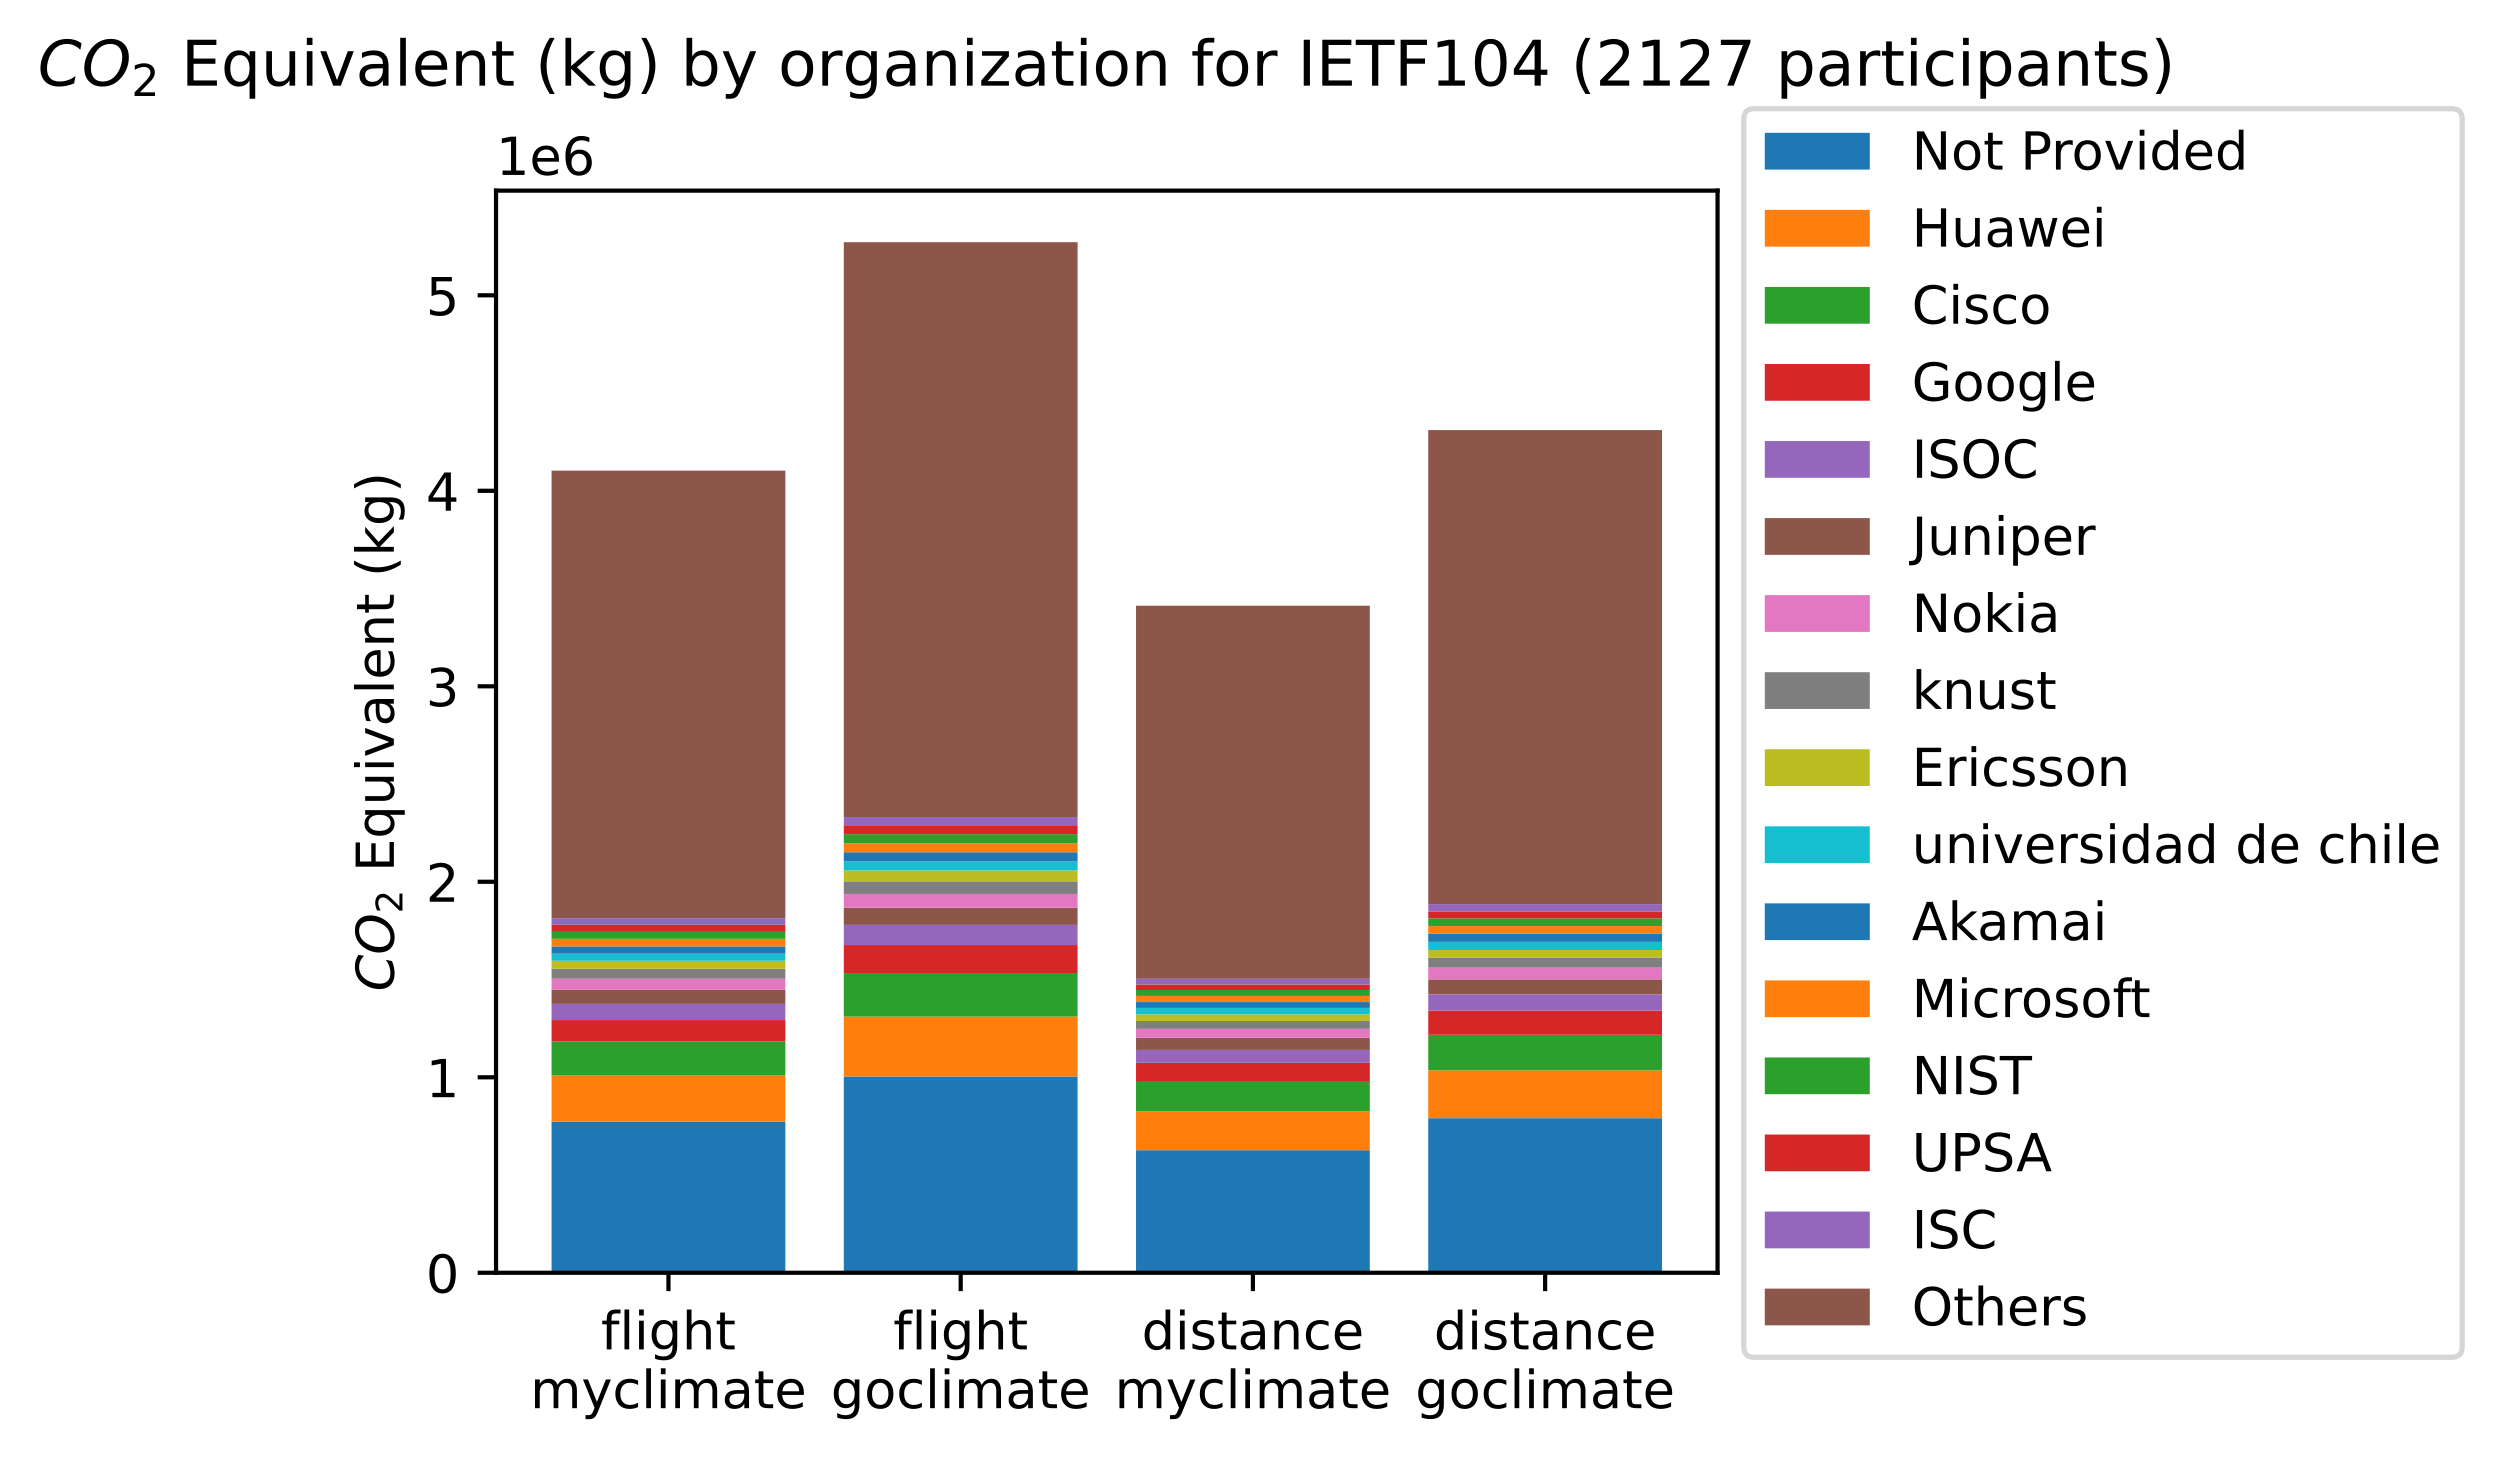 <?xml version="1.0" encoding="utf-8" standalone="no"?>
<!DOCTYPE svg PUBLIC "-//W3C//DTD SVG 1.1//EN"
  "http://www.w3.org/Graphics/SVG/1.1/DTD/svg11.dtd">
<!-- Created with matplotlib (https://matplotlib.org/) -->
<svg height="277.532pt" version="1.1" viewBox="0 0 476.238 277.532" width="476.238pt" xmlns="http://www.w3.org/2000/svg" xmlns:xlink="http://www.w3.org/1999/xlink">
 <defs>
  <style type="text/css">
*{stroke-linecap:butt;stroke-linejoin:round;}
  </style>
 </defs>
 <g id="figure_1">
  <g id="patch_1">
   <path d="M 0 277.532 
L 476.238 277.532 
L 476.238 0 
L 0 0 
z
" style="fill:#ffffff;"/>
  </g>
  <g id="axes_1">
   <g id="patch_2">
    <path d="M 94.494 242.456 
L 327.186 242.456 
L 327.186 36.32 
L 94.494 36.32 
z
" style="fill:#ffffff;"/>
   </g>
   <g id="patch_3">
    <path clip-path="url(#p401f9288d7)" d="M 105.071 242.456 
L 149.605 242.456 
L 149.605 213.67 
L 105.071 213.67 
z
" style="fill:#1f77b4;"/>
   </g>
   <g id="patch_4">
    <path clip-path="url(#p401f9288d7)" d="M 160.739 242.456 
L 205.273 242.456 
L 205.273 205.059 
L 160.739 205.059 
z
" style="fill:#1f77b4;"/>
   </g>
   <g id="patch_5">
    <path clip-path="url(#p401f9288d7)" d="M 216.407 242.456 
L 260.941 242.456 
L 260.941 219.109 
L 216.407 219.109 
z
" style="fill:#1f77b4;"/>
   </g>
   <g id="patch_6">
    <path clip-path="url(#p401f9288d7)" d="M 272.075 242.456 
L 316.609 242.456 
L 316.609 213.006 
L 272.075 213.006 
z
" style="fill:#1f77b4;"/>
   </g>
   <g id="patch_7">
    <path clip-path="url(#p401f9288d7)" d="M 105.071 213.67 
L 149.605 213.67 
L 149.605 204.886 
L 105.071 204.886 
z
" style="fill:#ff7f0e;"/>
   </g>
   <g id="patch_8">
    <path clip-path="url(#p401f9288d7)" d="M 160.739 205.059 
L 205.273 205.059 
L 205.273 193.649 
L 160.739 193.649 
z
" style="fill:#ff7f0e;"/>
   </g>
   <g id="patch_9">
    <path clip-path="url(#p401f9288d7)" d="M 216.407 219.109 
L 260.941 219.109 
L 260.941 211.677 
L 216.407 211.677 
z
" style="fill:#ff7f0e;"/>
   </g>
   <g id="patch_10">
    <path clip-path="url(#p401f9288d7)" d="M 272.075 213.006 
L 316.609 213.006 
L 316.609 203.89 
L 272.075 203.89 
z
" style="fill:#ff7f0e;"/>
   </g>
   <g id="patch_11">
    <path clip-path="url(#p401f9288d7)" d="M 105.071 204.886 
L 149.605 204.886 
L 149.605 198.413 
L 105.071 198.413 
z
" style="fill:#2ca02c;"/>
   </g>
   <g id="patch_12">
    <path clip-path="url(#p401f9288d7)" d="M 160.739 193.649 
L 205.273 193.649 
L 205.273 185.359 
L 160.739 185.359 
z
" style="fill:#2ca02c;"/>
   </g>
   <g id="patch_13">
    <path clip-path="url(#p401f9288d7)" d="M 216.407 211.677 
L 260.941 211.677 
L 260.941 206.094 
L 216.407 206.094 
z
" style="fill:#2ca02c;"/>
   </g>
   <g id="patch_14">
    <path clip-path="url(#p401f9288d7)" d="M 272.075 203.89 
L 316.609 203.89 
L 316.609 197.12 
L 272.075 197.12 
z
" style="fill:#2ca02c;"/>
   </g>
   <g id="patch_15">
    <path clip-path="url(#p401f9288d7)" d="M 105.071 198.413 
L 149.605 198.413 
L 149.605 194.316 
L 105.071 194.316 
z
" style="fill:#d62728;"/>
   </g>
   <g id="patch_16">
    <path clip-path="url(#p401f9288d7)" d="M 160.739 185.359 
L 205.273 185.359 
L 205.273 180.026 
L 160.739 180.026 
z
" style="fill:#d62728;"/>
   </g>
   <g id="patch_17">
    <path clip-path="url(#p401f9288d7)" d="M 216.407 206.094 
L 260.941 206.094 
L 260.941 202.46 
L 216.407 202.46 
z
" style="fill:#d62728;"/>
   </g>
   <g id="patch_18">
    <path clip-path="url(#p401f9288d7)" d="M 272.075 197.12 
L 316.609 197.12 
L 316.609 192.509 
L 272.075 192.509 
z
" style="fill:#d62728;"/>
   </g>
   <g id="patch_19">
    <path clip-path="url(#p401f9288d7)" d="M 105.071 194.316 
L 149.605 194.316 
L 149.605 191.232 
L 105.071 191.232 
z
" style="fill:#9467bd;"/>
   </g>
   <g id="patch_20">
    <path clip-path="url(#p401f9288d7)" d="M 160.739 180.026 
L 205.273 180.026 
L 205.273 176.187 
L 160.739 176.187 
z
" style="fill:#9467bd;"/>
   </g>
   <g id="patch_21">
    <path clip-path="url(#p401f9288d7)" d="M 216.407 202.46 
L 260.941 202.46 
L 260.941 200.007 
L 216.407 200.007 
z
" style="fill:#9467bd;"/>
   </g>
   <g id="patch_22">
    <path clip-path="url(#p401f9288d7)" d="M 272.075 192.509 
L 316.609 192.509 
L 316.609 189.433 
L 272.075 189.433 
z
" style="fill:#9467bd;"/>
   </g>
   <g id="patch_23">
    <path clip-path="url(#p401f9288d7)" d="M 105.071 191.232 
L 149.605 191.232 
L 149.605 188.504 
L 105.071 188.504 
z
" style="fill:#8c564b;"/>
   </g>
   <g id="patch_24">
    <path clip-path="url(#p401f9288d7)" d="M 160.739 176.187 
L 205.273 176.187 
L 205.273 172.925 
L 160.739 172.925 
z
" style="fill:#8c564b;"/>
   </g>
   <g id="patch_25">
    <path clip-path="url(#p401f9288d7)" d="M 216.407 200.007 
L 260.941 200.007 
L 260.941 197.701 
L 216.407 197.701 
z
" style="fill:#8c564b;"/>
   </g>
   <g id="patch_26">
    <path clip-path="url(#p401f9288d7)" d="M 272.075 189.433 
L 316.609 189.433 
L 316.609 186.566 
L 272.075 186.566 
z
" style="fill:#8c564b;"/>
   </g>
   <g id="patch_27">
    <path clip-path="url(#p401f9288d7)" d="M 105.071 188.504 
L 149.605 188.504 
L 149.605 186.442 
L 105.071 186.442 
z
" style="fill:#e377c2;"/>
   </g>
   <g id="patch_28">
    <path clip-path="url(#p401f9288d7)" d="M 160.739 172.925 
L 205.273 172.925 
L 205.273 170.295 
L 160.739 170.295 
z
" style="fill:#e377c2;"/>
   </g>
   <g id="patch_29">
    <path clip-path="url(#p401f9288d7)" d="M 216.407 197.701 
L 260.941 197.701 
L 260.941 195.991 
L 216.407 195.991 
z
" style="fill:#e377c2;"/>
   </g>
   <g id="patch_30">
    <path clip-path="url(#p401f9288d7)" d="M 272.075 186.566 
L 316.609 186.566 
L 316.609 184.339 
L 272.075 184.339 
z
" style="fill:#e377c2;"/>
   </g>
   <g id="patch_31">
    <path clip-path="url(#p401f9288d7)" d="M 105.071 186.442 
L 149.605 186.442 
L 149.605 184.543 
L 105.071 184.543 
z
" style="fill:#7f7f7f;"/>
   </g>
   <g id="patch_32">
    <path clip-path="url(#p401f9288d7)" d="M 160.739 170.295 
L 205.273 170.295 
L 205.273 167.89 
L 160.739 167.89 
z
" style="fill:#7f7f7f;"/>
   </g>
   <g id="patch_33">
    <path clip-path="url(#p401f9288d7)" d="M 216.407 195.991 
L 260.941 195.991 
L 260.941 194.489 
L 216.407 194.489 
z
" style="fill:#7f7f7f;"/>
   </g>
   <g id="patch_34">
    <path clip-path="url(#p401f9288d7)" d="M 272.075 184.339 
L 316.609 184.339 
L 316.609 182.469 
L 272.075 182.469 
z
" style="fill:#7f7f7f;"/>
   </g>
   <g id="patch_35">
    <path clip-path="url(#p401f9288d7)" d="M 105.071 184.543 
L 149.605 184.543 
L 149.605 183.016 
L 105.071 183.016 
z
" style="fill:#bcbd22;"/>
   </g>
   <g id="patch_36">
    <path clip-path="url(#p401f9288d7)" d="M 160.739 167.89 
L 205.273 167.89 
L 205.273 165.812 
L 160.739 165.812 
z
" style="fill:#bcbd22;"/>
   </g>
   <g id="patch_37">
    <path clip-path="url(#p401f9288d7)" d="M 216.407 194.489 
L 260.941 194.489 
L 260.941 193.228 
L 216.407 193.228 
z
" style="fill:#bcbd22;"/>
   </g>
   <g id="patch_38">
    <path clip-path="url(#p401f9288d7)" d="M 272.075 182.469 
L 316.609 182.469 
L 316.609 180.987 
L 272.075 180.987 
z
" style="fill:#bcbd22;"/>
   </g>
   <g id="patch_39">
    <path clip-path="url(#p401f9288d7)" d="M 105.071 183.016 
L 149.605 183.016 
L 149.605 181.67 
L 105.071 181.67 
z
" style="fill:#17becf;"/>
   </g>
   <g id="patch_40">
    <path clip-path="url(#p401f9288d7)" d="M 160.739 165.812 
L 205.273 165.812 
L 205.273 164.102 
L 160.739 164.102 
z
" style="fill:#17becf;"/>
   </g>
   <g id="patch_41">
    <path clip-path="url(#p401f9288d7)" d="M 216.407 193.228 
L 260.941 193.228 
L 260.941 192.002 
L 216.407 192.002 
z
" style="fill:#17becf;"/>
   </g>
   <g id="patch_42">
    <path clip-path="url(#p401f9288d7)" d="M 272.075 180.987 
L 316.609 180.987 
L 316.609 179.423 
L 272.075 179.423 
z
" style="fill:#17becf;"/>
   </g>
   <g id="patch_43">
    <path clip-path="url(#p401f9288d7)" d="M 105.071 181.67 
L 149.605 181.67 
L 149.605 180.279 
L 105.071 180.279 
z
" style="fill:#1f77b4;"/>
   </g>
   <g id="patch_44">
    <path clip-path="url(#p401f9288d7)" d="M 160.739 164.102 
L 205.273 164.102 
L 205.273 162.345 
L 160.739 162.345 
z
" style="fill:#1f77b4;"/>
   </g>
   <g id="patch_45">
    <path clip-path="url(#p401f9288d7)" d="M 216.407 192.002 
L 260.941 192.002 
L 260.941 190.888 
L 216.407 190.888 
z
" style="fill:#1f77b4;"/>
   </g>
   <g id="patch_46">
    <path clip-path="url(#p401f9288d7)" d="M 272.075 179.423 
L 316.609 179.423 
L 316.609 177.889 
L 272.075 177.889 
z
" style="fill:#1f77b4;"/>
   </g>
   <g id="patch_47">
    <path clip-path="url(#p401f9288d7)" d="M 105.071 180.279 
L 149.605 180.279 
L 149.605 178.836 
L 105.071 178.836 
z
" style="fill:#ff7f0e;"/>
   </g>
   <g id="patch_48">
    <path clip-path="url(#p401f9288d7)" d="M 160.739 162.345 
L 205.273 162.345 
L 205.273 160.661 
L 160.739 160.661 
z
" style="fill:#ff7f0e;"/>
   </g>
   <g id="patch_49">
    <path clip-path="url(#p401f9288d7)" d="M 216.407 190.888 
L 260.941 190.888 
L 260.941 189.715 
L 216.407 189.715 
z
" style="fill:#ff7f0e;"/>
   </g>
   <g id="patch_50">
    <path clip-path="url(#p401f9288d7)" d="M 272.075 177.889 
L 316.609 177.889 
L 316.609 176.414 
L 272.075 176.414 
z
" style="fill:#ff7f0e;"/>
   </g>
   <g id="patch_51">
    <path clip-path="url(#p401f9288d7)" d="M 105.071 178.836 
L 149.605 178.836 
L 149.605 177.524 
L 105.071 177.524 
z
" style="fill:#2ca02c;"/>
   </g>
   <g id="patch_52">
    <path clip-path="url(#p401f9288d7)" d="M 160.739 160.661 
L 205.273 160.661 
L 205.273 158.904 
L 160.739 158.904 
z
" style="fill:#2ca02c;"/>
   </g>
   <g id="patch_53">
    <path clip-path="url(#p401f9288d7)" d="M 216.407 189.715 
L 260.941 189.715 
L 260.941 188.592 
L 216.407 188.592 
z
" style="fill:#2ca02c;"/>
   </g>
   <g id="patch_54">
    <path clip-path="url(#p401f9288d7)" d="M 272.075 176.414 
L 316.609 176.414 
L 316.609 174.932 
L 272.075 174.932 
z
" style="fill:#2ca02c;"/>
   </g>
   <g id="patch_55">
    <path clip-path="url(#p401f9288d7)" d="M 105.071 177.524 
L 149.605 177.524 
L 149.605 176.177 
L 105.071 176.177 
z
" style="fill:#d62728;"/>
   </g>
   <g id="patch_56">
    <path clip-path="url(#p401f9288d7)" d="M 160.739 158.904 
L 205.273 158.904 
L 205.273 157.198 
L 160.739 157.198 
z
" style="fill:#d62728;"/>
   </g>
   <g id="patch_57">
    <path clip-path="url(#p401f9288d7)" d="M 216.407 188.592 
L 260.941 188.592 
L 260.941 187.539 
L 216.407 187.539 
z
" style="fill:#d62728;"/>
   </g>
   <g id="patch_58">
    <path clip-path="url(#p401f9288d7)" d="M 272.075 174.932 
L 316.609 174.932 
L 316.609 173.621 
L 272.075 173.621 
z
" style="fill:#d62728;"/>
   </g>
   <g id="patch_59">
    <path clip-path="url(#p401f9288d7)" d="M 105.071 176.177 
L 149.605 176.177 
L 149.605 174.905 
L 105.071 174.905 
z
" style="fill:#9467bd;"/>
   </g>
   <g id="patch_60">
    <path clip-path="url(#p401f9288d7)" d="M 160.739 157.198 
L 205.273 157.198 
L 205.273 155.638 
L 160.739 155.638 
z
" style="fill:#9467bd;"/>
   </g>
   <g id="patch_61">
    <path clip-path="url(#p401f9288d7)" d="M 216.407 187.539 
L 260.941 187.539 
L 260.941 186.451 
L 216.407 186.451 
z
" style="fill:#9467bd;"/>
   </g>
   <g id="patch_62">
    <path clip-path="url(#p401f9288d7)" d="M 272.075 173.621 
L 316.609 173.621 
L 316.609 172.228 
L 272.075 172.228 
z
" style="fill:#9467bd;"/>
   </g>
   <g id="patch_63">
    <path clip-path="url(#p401f9288d7)" d="M 105.071 174.905 
L 149.605 174.905 
L 149.605 89.654 
L 105.071 89.654 
z
" style="fill:#8c564b;"/>
   </g>
   <g id="patch_64">
    <path clip-path="url(#p401f9288d7)" d="M 160.739 155.638 
L 205.273 155.638 
L 205.273 46.136 
L 160.739 46.136 
z
" style="fill:#8c564b;"/>
   </g>
   <g id="patch_65">
    <path clip-path="url(#p401f9288d7)" d="M 216.407 186.451 
L 260.941 186.451 
L 260.941 115.386 
L 216.407 115.386 
z
" style="fill:#8c564b;"/>
   </g>
   <g id="patch_66">
    <path clip-path="url(#p401f9288d7)" d="M 272.075 172.228 
L 316.609 172.228 
L 316.609 81.928 
L 272.075 81.928 
z
" style="fill:#8c564b;"/>
   </g>
   <g id="matplotlib.axis_1">
    <g id="xtick_1">
     <g id="line2d_1">
      <defs>
       <path d="M 0 0 
L 0 3.5 
" id="m3cb1174df8" style="stroke:#000000;stroke-width:0.8;"/>
      </defs>
      <g>
       <use style="stroke:#000000;stroke-width:0.8;" x="127.338" xlink:href="#m3cb1174df8" y="242.456"/>
      </g>
     </g>
     <g id="text_1">
      <!-- flight -->
      <defs>
       <path d="M 37.109 75.984 
L 37.109 68.5 
L 28.516 68.5 
Q 23.688 68.5 21.797 66.547 
Q 19.922 64.594 19.922 59.516 
L 19.922 54.688 
L 34.719 54.688 
L 34.719 47.703 
L 19.922 47.703 
L 19.922 0 
L 10.891 0 
L 10.891 47.703 
L 2.297 47.703 
L 2.297 54.688 
L 10.891 54.688 
L 10.891 58.5 
Q 10.891 67.625 15.141 71.797 
Q 19.391 75.984 28.609 75.984 
z
" id="DejaVuSans-102"/>
       <path d="M 9.422 75.984 
L 18.406 75.984 
L 18.406 0 
L 9.422 0 
z
" id="DejaVuSans-108"/>
       <path d="M 9.422 54.688 
L 18.406 54.688 
L 18.406 0 
L 9.422 0 
z
M 9.422 75.984 
L 18.406 75.984 
L 18.406 64.594 
L 9.422 64.594 
z
" id="DejaVuSans-105"/>
       <path d="M 45.406 27.984 
Q 45.406 37.75 41.375 43.109 
Q 37.359 48.484 30.078 48.484 
Q 22.859 48.484 18.828 43.109 
Q 14.797 37.75 14.797 27.984 
Q 14.797 18.266 18.828 12.891 
Q 22.859 7.516 30.078 7.516 
Q 37.359 7.516 41.375 12.891 
Q 45.406 18.266 45.406 27.984 
z
M 54.391 6.781 
Q 54.391 -7.172 48.188 -13.984 
Q 42 -20.797 29.203 -20.797 
Q 24.469 -20.797 20.266 -20.094 
Q 16.062 -19.391 12.109 -17.922 
L 12.109 -9.188 
Q 16.062 -11.328 19.922 -12.344 
Q 23.781 -13.375 27.781 -13.375 
Q 36.625 -13.375 41.016 -8.766 
Q 45.406 -4.156 45.406 5.172 
L 45.406 9.625 
Q 42.625 4.781 38.281 2.391 
Q 33.938 0 27.875 0 
Q 17.828 0 11.672 7.656 
Q 5.516 15.328 5.516 27.984 
Q 5.516 40.672 11.672 48.328 
Q 17.828 56 27.875 56 
Q 33.938 56 38.281 53.609 
Q 42.625 51.219 45.406 46.391 
L 45.406 54.688 
L 54.391 54.688 
z
" id="DejaVuSans-103"/>
       <path d="M 54.891 33.016 
L 54.891 0 
L 45.906 0 
L 45.906 32.719 
Q 45.906 40.484 42.875 44.328 
Q 39.844 48.188 33.797 48.188 
Q 26.516 48.188 22.312 43.547 
Q 18.109 38.922 18.109 30.906 
L 18.109 0 
L 9.078 0 
L 9.078 75.984 
L 18.109 75.984 
L 18.109 46.188 
Q 21.344 51.125 25.703 53.562 
Q 30.078 56 35.797 56 
Q 45.219 56 50.047 50.172 
Q 54.891 44.344 54.891 33.016 
z
" id="DejaVuSans-104"/>
       <path d="M 18.312 70.219 
L 18.312 54.688 
L 36.812 54.688 
L 36.812 47.703 
L 18.312 47.703 
L 18.312 18.016 
Q 18.312 11.328 20.141 9.422 
Q 21.969 7.516 27.594 7.516 
L 36.812 7.516 
L 36.812 0 
L 27.594 0 
Q 17.188 0 13.234 3.875 
Q 9.281 7.766 9.281 18.016 
L 9.281 47.703 
L 2.688 47.703 
L 2.688 54.688 
L 9.281 54.688 
L 9.281 70.219 
z
" id="DejaVuSans-116"/>
      </defs>
      <g transform="translate(114.497 257.054)scale(0.1 -0.1)">
       <use xlink:href="#DejaVuSans-102"/>
       <use x="35.205" xlink:href="#DejaVuSans-108"/>
       <use x="62.988" xlink:href="#DejaVuSans-105"/>
       <use x="90.771" xlink:href="#DejaVuSans-103"/>
       <use x="154.248" xlink:href="#DejaVuSans-104"/>
       <use x="217.627" xlink:href="#DejaVuSans-116"/>
      </g>
      <!-- myclimate -->
      <defs>
       <path d="M 52 44.188 
Q 55.375 50.25 60.062 53.125 
Q 64.75 56 71.094 56 
Q 79.641 56 84.281 50.016 
Q 88.922 44.047 88.922 33.016 
L 88.922 0 
L 79.891 0 
L 79.891 32.719 
Q 79.891 40.578 77.094 44.375 
Q 74.312 48.188 68.609 48.188 
Q 61.625 48.188 57.562 43.547 
Q 53.516 38.922 53.516 30.906 
L 53.516 0 
L 44.484 0 
L 44.484 32.719 
Q 44.484 40.625 41.703 44.406 
Q 38.922 48.188 33.109 48.188 
Q 26.219 48.188 22.156 43.531 
Q 18.109 38.875 18.109 30.906 
L 18.109 0 
L 9.078 0 
L 9.078 54.688 
L 18.109 54.688 
L 18.109 46.188 
Q 21.188 51.219 25.484 53.609 
Q 29.781 56 35.688 56 
Q 41.656 56 45.828 52.969 
Q 50 49.953 52 44.188 
z
" id="DejaVuSans-109"/>
       <path d="M 32.172 -5.078 
Q 28.375 -14.844 24.75 -17.812 
Q 21.141 -20.797 15.094 -20.797 
L 7.906 -20.797 
L 7.906 -13.281 
L 13.188 -13.281 
Q 16.891 -13.281 18.938 -11.516 
Q 21 -9.766 23.484 -3.219 
L 25.094 0.875 
L 2.984 54.688 
L 12.5 54.688 
L 29.594 11.922 
L 46.688 54.688 
L 56.203 54.688 
z
" id="DejaVuSans-121"/>
       <path d="M 48.781 52.594 
L 48.781 44.188 
Q 44.969 46.297 41.141 47.344 
Q 37.312 48.391 33.406 48.391 
Q 24.656 48.391 19.812 42.844 
Q 14.984 37.312 14.984 27.297 
Q 14.984 17.281 19.812 11.734 
Q 24.656 6.203 33.406 6.203 
Q 37.312 6.203 41.141 7.25 
Q 44.969 8.297 48.781 10.406 
L 48.781 2.094 
Q 45.016 0.344 40.984 -0.531 
Q 36.969 -1.422 32.422 -1.422 
Q 20.062 -1.422 12.781 6.344 
Q 5.516 14.109 5.516 27.297 
Q 5.516 40.672 12.859 48.328 
Q 20.219 56 33.016 56 
Q 37.156 56 41.109 55.141 
Q 45.062 54.297 48.781 52.594 
z
" id="DejaVuSans-99"/>
       <path d="M 34.281 27.484 
Q 23.391 27.484 19.188 25 
Q 14.984 22.516 14.984 16.5 
Q 14.984 11.719 18.141 8.906 
Q 21.297 6.109 26.703 6.109 
Q 34.188 6.109 38.703 11.406 
Q 43.219 16.703 43.219 25.484 
L 43.219 27.484 
z
M 52.203 31.203 
L 52.203 0 
L 43.219 0 
L 43.219 8.297 
Q 40.141 3.328 35.547 0.953 
Q 30.953 -1.422 24.312 -1.422 
Q 15.922 -1.422 10.953 3.297 
Q 6 8.016 6 15.922 
Q 6 25.141 12.172 29.828 
Q 18.359 34.516 30.609 34.516 
L 43.219 34.516 
L 43.219 35.406 
Q 43.219 41.609 39.141 45 
Q 35.062 48.391 27.688 48.391 
Q 23 48.391 18.547 47.266 
Q 14.109 46.141 10.016 43.891 
L 10.016 52.203 
Q 14.938 54.109 19.578 55.047 
Q 24.219 56 28.609 56 
Q 40.484 56 46.344 49.844 
Q 52.203 43.703 52.203 31.203 
z
" id="DejaVuSans-97"/>
       <path d="M 56.203 29.594 
L 56.203 25.203 
L 14.891 25.203 
Q 15.484 15.922 20.484 11.062 
Q 25.484 6.203 34.422 6.203 
Q 39.594 6.203 44.453 7.469 
Q 49.312 8.734 54.109 11.281 
L 54.109 2.781 
Q 49.266 0.734 44.188 -0.344 
Q 39.109 -1.422 33.891 -1.422 
Q 20.797 -1.422 13.156 6.188 
Q 5.516 13.812 5.516 26.812 
Q 5.516 40.234 12.766 48.109 
Q 20.016 56 32.328 56 
Q 43.359 56 49.781 48.891 
Q 56.203 41.797 56.203 29.594 
z
M 47.219 32.234 
Q 47.125 39.594 43.094 43.984 
Q 39.062 48.391 32.422 48.391 
Q 24.906 48.391 20.391 44.141 
Q 15.875 39.891 15.188 32.172 
z
" id="DejaVuSans-101"/>
      </defs>
      <g transform="translate(101.01 268.252)scale(0.1 -0.1)">
       <use xlink:href="#DejaVuSans-109"/>
       <use x="97.412" xlink:href="#DejaVuSans-121"/>
       <use x="156.592" xlink:href="#DejaVuSans-99"/>
       <use x="211.572" xlink:href="#DejaVuSans-108"/>
       <use x="239.355" xlink:href="#DejaVuSans-105"/>
       <use x="267.139" xlink:href="#DejaVuSans-109"/>
       <use x="364.551" xlink:href="#DejaVuSans-97"/>
       <use x="425.83" xlink:href="#DejaVuSans-116"/>
       <use x="465.039" xlink:href="#DejaVuSans-101"/>
      </g>
     </g>
    </g>
    <g id="xtick_2">
     <g id="line2d_2">
      <g>
       <use style="stroke:#000000;stroke-width:0.8;" x="183.006" xlink:href="#m3cb1174df8" y="242.456"/>
      </g>
     </g>
     <g id="text_2">
      <!-- flight -->
      <g transform="translate(170.165 257.054)scale(0.1 -0.1)">
       <use xlink:href="#DejaVuSans-102"/>
       <use x="35.205" xlink:href="#DejaVuSans-108"/>
       <use x="62.988" xlink:href="#DejaVuSans-105"/>
       <use x="90.771" xlink:href="#DejaVuSans-103"/>
       <use x="154.248" xlink:href="#DejaVuSans-104"/>
       <use x="217.627" xlink:href="#DejaVuSans-116"/>
      </g>
      <!-- goclimate -->
      <defs>
       <path d="M 30.609 48.391 
Q 23.391 48.391 19.188 42.75 
Q 14.984 37.109 14.984 27.297 
Q 14.984 17.484 19.156 11.844 
Q 23.344 6.203 30.609 6.203 
Q 37.797 6.203 41.984 11.859 
Q 46.188 17.531 46.188 27.297 
Q 46.188 37.016 41.984 42.703 
Q 37.797 48.391 30.609 48.391 
z
M 30.609 56 
Q 42.328 56 49.016 48.375 
Q 55.719 40.766 55.719 27.297 
Q 55.719 13.875 49.016 6.219 
Q 42.328 -1.422 30.609 -1.422 
Q 18.844 -1.422 12.172 6.219 
Q 5.516 13.875 5.516 27.297 
Q 5.516 40.766 12.172 48.375 
Q 18.844 56 30.609 56 
z
" id="DejaVuSans-111"/>
      </defs>
      <g transform="translate(158.274 268.252)scale(0.1 -0.1)">
       <use xlink:href="#DejaVuSans-103"/>
       <use x="63.477" xlink:href="#DejaVuSans-111"/>
       <use x="124.658" xlink:href="#DejaVuSans-99"/>
       <use x="179.639" xlink:href="#DejaVuSans-108"/>
       <use x="207.422" xlink:href="#DejaVuSans-105"/>
       <use x="235.205" xlink:href="#DejaVuSans-109"/>
       <use x="332.617" xlink:href="#DejaVuSans-97"/>
       <use x="393.896" xlink:href="#DejaVuSans-116"/>
       <use x="433.105" xlink:href="#DejaVuSans-101"/>
      </g>
     </g>
    </g>
    <g id="xtick_3">
     <g id="line2d_3">
      <g>
       <use style="stroke:#000000;stroke-width:0.8;" x="238.674" xlink:href="#m3cb1174df8" y="242.456"/>
      </g>
     </g>
     <g id="text_3">
      <!-- distance -->
      <defs>
       <path d="M 45.406 46.391 
L 45.406 75.984 
L 54.391 75.984 
L 54.391 0 
L 45.406 0 
L 45.406 8.203 
Q 42.578 3.328 38.25 0.953 
Q 33.938 -1.422 27.875 -1.422 
Q 17.969 -1.422 11.734 6.484 
Q 5.516 14.406 5.516 27.297 
Q 5.516 40.188 11.734 48.094 
Q 17.969 56 27.875 56 
Q 33.938 56 38.25 53.625 
Q 42.578 51.266 45.406 46.391 
z
M 14.797 27.297 
Q 14.797 17.391 18.875 11.75 
Q 22.953 6.109 30.078 6.109 
Q 37.203 6.109 41.297 11.75 
Q 45.406 17.391 45.406 27.297 
Q 45.406 37.203 41.297 42.844 
Q 37.203 48.484 30.078 48.484 
Q 22.953 48.484 18.875 42.844 
Q 14.797 37.203 14.797 27.297 
z
" id="DejaVuSans-100"/>
       <path d="M 44.281 53.078 
L 44.281 44.578 
Q 40.484 46.531 36.375 47.5 
Q 32.281 48.484 27.875 48.484 
Q 21.188 48.484 17.844 46.438 
Q 14.5 44.391 14.5 40.281 
Q 14.5 37.156 16.891 35.375 
Q 19.281 33.594 26.516 31.984 
L 29.594 31.297 
Q 39.156 29.25 43.188 25.516 
Q 47.219 21.781 47.219 15.094 
Q 47.219 7.469 41.188 3.016 
Q 35.156 -1.422 24.609 -1.422 
Q 20.219 -1.422 15.453 -0.562 
Q 10.688 0.297 5.422 2 
L 5.422 11.281 
Q 10.406 8.688 15.234 7.391 
Q 20.062 6.109 24.812 6.109 
Q 31.156 6.109 34.562 8.281 
Q 37.984 10.453 37.984 14.406 
Q 37.984 18.062 35.516 20.016 
Q 33.062 21.969 24.703 23.781 
L 21.578 24.516 
Q 13.234 26.266 9.516 29.906 
Q 5.812 33.547 5.812 39.891 
Q 5.812 47.609 11.281 51.797 
Q 16.75 56 26.812 56 
Q 31.781 56 36.172 55.266 
Q 40.578 54.547 44.281 53.078 
z
" id="DejaVuSans-115"/>
       <path d="M 54.891 33.016 
L 54.891 0 
L 45.906 0 
L 45.906 32.719 
Q 45.906 40.484 42.875 44.328 
Q 39.844 48.188 33.797 48.188 
Q 26.516 48.188 22.312 43.547 
Q 18.109 38.922 18.109 30.906 
L 18.109 0 
L 9.078 0 
L 9.078 54.688 
L 18.109 54.688 
L 18.109 46.188 
Q 21.344 51.125 25.703 53.562 
Q 30.078 56 35.797 56 
Q 45.219 56 50.047 50.172 
Q 54.891 44.344 54.891 33.016 
z
" id="DejaVuSans-110"/>
      </defs>
      <g transform="translate(217.487 257.054)scale(0.1 -0.1)">
       <use xlink:href="#DejaVuSans-100"/>
       <use x="63.477" xlink:href="#DejaVuSans-105"/>
       <use x="91.26" xlink:href="#DejaVuSans-115"/>
       <use x="143.359" xlink:href="#DejaVuSans-116"/>
       <use x="182.568" xlink:href="#DejaVuSans-97"/>
       <use x="243.848" xlink:href="#DejaVuSans-110"/>
       <use x="307.227" xlink:href="#DejaVuSans-99"/>
       <use x="362.207" xlink:href="#DejaVuSans-101"/>
      </g>
      <!-- myclimate -->
      <g transform="translate(212.346 268.252)scale(0.1 -0.1)">
       <use xlink:href="#DejaVuSans-109"/>
       <use x="97.412" xlink:href="#DejaVuSans-121"/>
       <use x="156.592" xlink:href="#DejaVuSans-99"/>
       <use x="211.572" xlink:href="#DejaVuSans-108"/>
       <use x="239.355" xlink:href="#DejaVuSans-105"/>
       <use x="267.139" xlink:href="#DejaVuSans-109"/>
       <use x="364.551" xlink:href="#DejaVuSans-97"/>
       <use x="425.83" xlink:href="#DejaVuSans-116"/>
       <use x="465.039" xlink:href="#DejaVuSans-101"/>
      </g>
     </g>
    </g>
    <g id="xtick_4">
     <g id="line2d_4">
      <g>
       <use style="stroke:#000000;stroke-width:0.8;" x="294.342" xlink:href="#m3cb1174df8" y="242.456"/>
      </g>
     </g>
     <g id="text_4">
      <!-- distance -->
      <g transform="translate(273.155 257.054)scale(0.1 -0.1)">
       <use xlink:href="#DejaVuSans-100"/>
       <use x="63.477" xlink:href="#DejaVuSans-105"/>
       <use x="91.26" xlink:href="#DejaVuSans-115"/>
       <use x="143.359" xlink:href="#DejaVuSans-116"/>
       <use x="182.568" xlink:href="#DejaVuSans-97"/>
       <use x="243.848" xlink:href="#DejaVuSans-110"/>
       <use x="307.227" xlink:href="#DejaVuSans-99"/>
       <use x="362.207" xlink:href="#DejaVuSans-101"/>
      </g>
      <!-- goclimate -->
      <g transform="translate(269.61 268.252)scale(0.1 -0.1)">
       <use xlink:href="#DejaVuSans-103"/>
       <use x="63.477" xlink:href="#DejaVuSans-111"/>
       <use x="124.658" xlink:href="#DejaVuSans-99"/>
       <use x="179.639" xlink:href="#DejaVuSans-108"/>
       <use x="207.422" xlink:href="#DejaVuSans-105"/>
       <use x="235.205" xlink:href="#DejaVuSans-109"/>
       <use x="332.617" xlink:href="#DejaVuSans-97"/>
       <use x="393.896" xlink:href="#DejaVuSans-116"/>
       <use x="433.105" xlink:href="#DejaVuSans-101"/>
      </g>
     </g>
    </g>
   </g>
   <g id="matplotlib.axis_2">
    <g id="ytick_1">
     <g id="line2d_5">
      <defs>
       <path d="M 0 0 
L -3.5 0 
" id="m50957a31ab" style="stroke:#000000;stroke-width:0.8;"/>
      </defs>
      <g>
       <use style="stroke:#000000;stroke-width:0.8;" x="94.494" xlink:href="#m50957a31ab" y="242.456"/>
      </g>
     </g>
     <g id="text_5">
      <!-- 0 -->
      <defs>
       <path d="M 31.781 66.406 
Q 24.172 66.406 20.328 58.906 
Q 16.5 51.422 16.5 36.375 
Q 16.5 21.391 20.328 13.891 
Q 24.172 6.391 31.781 6.391 
Q 39.453 6.391 43.281 13.891 
Q 47.125 21.391 47.125 36.375 
Q 47.125 51.422 43.281 58.906 
Q 39.453 66.406 31.781 66.406 
z
M 31.781 74.219 
Q 44.047 74.219 50.516 64.516 
Q 56.984 54.828 56.984 36.375 
Q 56.984 17.969 50.516 8.266 
Q 44.047 -1.422 31.781 -1.422 
Q 19.531 -1.422 13.062 8.266 
Q 6.594 17.969 6.594 36.375 
Q 6.594 54.828 13.062 64.516 
Q 19.531 74.219 31.781 74.219 
z
" id="DejaVuSans-48"/>
      </defs>
      <g transform="translate(81.131 246.255)scale(0.1 -0.1)">
       <use xlink:href="#DejaVuSans-48"/>
      </g>
     </g>
    </g>
    <g id="ytick_2">
     <g id="line2d_6">
      <g>
       <use style="stroke:#000000;stroke-width:0.8;" x="94.494" xlink:href="#m50957a31ab" y="205.216"/>
      </g>
     </g>
     <g id="text_6">
      <!-- 1 -->
      <defs>
       <path d="M 12.406 8.297 
L 28.516 8.297 
L 28.516 63.922 
L 10.984 60.406 
L 10.984 69.391 
L 28.422 72.906 
L 38.281 72.906 
L 38.281 8.297 
L 54.391 8.297 
L 54.391 0 
L 12.406 0 
z
" id="DejaVuSans-49"/>
      </defs>
      <g transform="translate(81.131 209.015)scale(0.1 -0.1)">
       <use xlink:href="#DejaVuSans-49"/>
      </g>
     </g>
    </g>
    <g id="ytick_3">
     <g id="line2d_7">
      <g>
       <use style="stroke:#000000;stroke-width:0.8;" x="94.494" xlink:href="#m50957a31ab" y="167.975"/>
      </g>
     </g>
     <g id="text_7">
      <!-- 2 -->
      <defs>
       <path d="M 19.188 8.297 
L 53.609 8.297 
L 53.609 0 
L 7.328 0 
L 7.328 8.297 
Q 12.938 14.109 22.625 23.891 
Q 32.328 33.688 34.812 36.531 
Q 39.547 41.844 41.422 45.531 
Q 43.312 49.219 43.312 52.781 
Q 43.312 58.594 39.234 62.25 
Q 35.156 65.922 28.609 65.922 
Q 23.969 65.922 18.812 64.312 
Q 13.672 62.703 7.812 59.422 
L 7.812 69.391 
Q 13.766 71.781 18.938 73 
Q 24.125 74.219 28.422 74.219 
Q 39.75 74.219 46.484 68.547 
Q 53.219 62.891 53.219 53.422 
Q 53.219 48.922 51.531 44.891 
Q 49.859 40.875 45.406 35.406 
Q 44.188 33.984 37.641 27.219 
Q 31.109 20.453 19.188 8.297 
z
" id="DejaVuSans-50"/>
      </defs>
      <g transform="translate(81.131 171.775)scale(0.1 -0.1)">
       <use xlink:href="#DejaVuSans-50"/>
      </g>
     </g>
    </g>
    <g id="ytick_4">
     <g id="line2d_8">
      <g>
       <use style="stroke:#000000;stroke-width:0.8;" x="94.494" xlink:href="#m50957a31ab" y="130.735"/>
      </g>
     </g>
     <g id="text_8">
      <!-- 3 -->
      <defs>
       <path d="M 40.578 39.312 
Q 47.656 37.797 51.625 33 
Q 55.609 28.219 55.609 21.188 
Q 55.609 10.406 48.188 4.484 
Q 40.766 -1.422 27.094 -1.422 
Q 22.516 -1.422 17.656 -0.516 
Q 12.797 0.391 7.625 2.203 
L 7.625 11.719 
Q 11.719 9.328 16.594 8.109 
Q 21.484 6.891 26.812 6.891 
Q 36.078 6.891 40.938 10.547 
Q 45.797 14.203 45.797 21.188 
Q 45.797 27.641 41.281 31.266 
Q 36.766 34.906 28.719 34.906 
L 20.219 34.906 
L 20.219 43.016 
L 29.109 43.016 
Q 36.375 43.016 40.234 45.922 
Q 44.094 48.828 44.094 54.297 
Q 44.094 59.906 40.109 62.906 
Q 36.141 65.922 28.719 65.922 
Q 24.656 65.922 20.016 65.031 
Q 15.375 64.156 9.812 62.312 
L 9.812 71.094 
Q 15.438 72.656 20.344 73.438 
Q 25.25 74.219 29.594 74.219 
Q 40.828 74.219 47.359 69.109 
Q 53.906 64.016 53.906 55.328 
Q 53.906 49.266 50.438 45.094 
Q 46.969 40.922 40.578 39.312 
z
" id="DejaVuSans-51"/>
      </defs>
      <g transform="translate(81.131 134.534)scale(0.1 -0.1)">
       <use xlink:href="#DejaVuSans-51"/>
      </g>
     </g>
    </g>
    <g id="ytick_5">
     <g id="line2d_9">
      <g>
       <use style="stroke:#000000;stroke-width:0.8;" x="94.494" xlink:href="#m50957a31ab" y="93.495"/>
      </g>
     </g>
     <g id="text_9">
      <!-- 4 -->
      <defs>
       <path d="M 37.797 64.312 
L 12.891 25.391 
L 37.797 25.391 
z
M 35.203 72.906 
L 47.609 72.906 
L 47.609 25.391 
L 58.016 25.391 
L 58.016 17.188 
L 47.609 17.188 
L 47.609 0 
L 37.797 0 
L 37.797 17.188 
L 4.891 17.188 
L 4.891 26.703 
z
" id="DejaVuSans-52"/>
      </defs>
      <g transform="translate(81.131 97.294)scale(0.1 -0.1)">
       <use xlink:href="#DejaVuSans-52"/>
      </g>
     </g>
    </g>
    <g id="ytick_6">
     <g id="line2d_10">
      <g>
       <use style="stroke:#000000;stroke-width:0.8;" x="94.494" xlink:href="#m50957a31ab" y="56.254"/>
      </g>
     </g>
     <g id="text_10">
      <!-- 5 -->
      <defs>
       <path d="M 10.797 72.906 
L 49.516 72.906 
L 49.516 64.594 
L 19.828 64.594 
L 19.828 46.734 
Q 21.969 47.469 24.109 47.828 
Q 26.266 48.188 28.422 48.188 
Q 40.625 48.188 47.75 41.5 
Q 54.891 34.812 54.891 23.391 
Q 54.891 11.625 47.562 5.094 
Q 40.234 -1.422 26.906 -1.422 
Q 22.312 -1.422 17.547 -0.641 
Q 12.797 0.141 7.719 1.703 
L 7.719 11.625 
Q 12.109 9.234 16.797 8.062 
Q 21.484 6.891 26.703 6.891 
Q 35.156 6.891 40.078 11.328 
Q 45.016 15.766 45.016 23.391 
Q 45.016 31 40.078 35.438 
Q 35.156 39.891 26.703 39.891 
Q 22.75 39.891 18.812 39.016 
Q 14.891 38.141 10.797 36.281 
z
" id="DejaVuSans-53"/>
      </defs>
      <g transform="translate(81.131 60.053)scale(0.1 -0.1)">
       <use xlink:href="#DejaVuSans-53"/>
      </g>
     </g>
    </g>
    <g id="text_11">
     <!-- $CO_2$ Equivalent (kg) -->
     <defs>
      <path d="M 69.484 67.281 
L 67.484 56.891 
Q 62.797 61.625 57.547 63.922 
Q 52.297 66.219 46.188 66.219 
Q 37.844 66.219 31.516 62.203 
Q 25.203 58.203 20.609 50 
Q 17.672 44.734 16.125 38.844 
Q 14.594 32.953 14.594 27 
Q 14.594 17.047 19.75 11.812 
Q 24.906 6.594 34.719 6.594 
Q 41.5 6.594 47.75 8.766 
Q 54 10.938 59.906 15.281 
L 57.625 3.609 
Q 51.812 1.125 45.875 -0.141 
Q 39.938 -1.422 33.984 -1.422 
Q 19.969 -1.422 12.078 6.188 
Q 4.203 13.812 4.203 27.391 
Q 4.203 36.078 7.203 44.469 
Q 10.203 52.875 15.828 59.812 
Q 21.781 67.188 29.422 70.703 
Q 37.062 74.219 47.219 74.219 
Q 53.469 74.219 59.062 72.484 
Q 64.656 70.75 69.484 67.281 
z
" id="DejaVuSans-Oblique-67"/>
      <path d="M 45.609 66.219 
Q 37.5 66.219 31.297 62.281 
Q 25.094 58.344 20.516 50.297 
Q 17.578 45.172 16.031 39.406 
Q 14.5 33.641 14.5 27.781 
Q 14.5 17.625 19.359 12.109 
Q 24.219 6.594 33.109 6.594 
Q 41.109 6.594 47.375 10.562 
Q 53.656 14.547 58.109 22.406 
Q 61.078 27.688 62.641 33.469 
Q 64.203 39.266 64.203 45.016 
Q 64.203 55.125 59.312 60.672 
Q 54.438 66.219 45.609 66.219 
z
M 32.812 -1.422 
Q 19.391 -1.422 11.688 6.531 
Q 4 14.5 4 28.328 
Q 4 36.234 7 44.484 
Q 10.016 52.734 15.281 59.188 
Q 21.484 66.75 29.094 70.484 
Q 36.719 74.219 45.906 74.219 
Q 59.281 74.219 66.984 66.328 
Q 74.703 58.453 74.703 44.828 
Q 74.703 36.422 71.766 28.312 
Q 68.844 20.219 63.375 13.625 
Q 57.125 6 49.578 2.281 
Q 42.047 -1.422 32.812 -1.422 
z
" id="DejaVuSans-Oblique-79"/>
      <path id="DejaVuSans-32"/>
      <path d="M 9.812 72.906 
L 55.906 72.906 
L 55.906 64.594 
L 19.672 64.594 
L 19.672 43.016 
L 54.391 43.016 
L 54.391 34.719 
L 19.672 34.719 
L 19.672 8.297 
L 56.781 8.297 
L 56.781 0 
L 9.812 0 
z
" id="DejaVuSans-69"/>
      <path d="M 14.797 27.297 
Q 14.797 17.391 18.875 11.75 
Q 22.953 6.109 30.078 6.109 
Q 37.203 6.109 41.297 11.75 
Q 45.406 17.391 45.406 27.297 
Q 45.406 37.203 41.297 42.844 
Q 37.203 48.484 30.078 48.484 
Q 22.953 48.484 18.875 42.844 
Q 14.797 37.203 14.797 27.297 
z
M 45.406 8.203 
Q 42.578 3.328 38.25 0.953 
Q 33.938 -1.422 27.875 -1.422 
Q 17.969 -1.422 11.734 6.484 
Q 5.516 14.406 5.516 27.297 
Q 5.516 40.188 11.734 48.094 
Q 17.969 56 27.875 56 
Q 33.938 56 38.25 53.625 
Q 42.578 51.266 45.406 46.391 
L 45.406 54.688 
L 54.391 54.688 
L 54.391 -20.797 
L 45.406 -20.797 
z
" id="DejaVuSans-113"/>
      <path d="M 8.5 21.578 
L 8.5 54.688 
L 17.484 54.688 
L 17.484 21.922 
Q 17.484 14.156 20.5 10.266 
Q 23.531 6.391 29.594 6.391 
Q 36.859 6.391 41.078 11.031 
Q 45.312 15.672 45.312 23.688 
L 45.312 54.688 
L 54.297 54.688 
L 54.297 0 
L 45.312 0 
L 45.312 8.406 
Q 42.047 3.422 37.719 1 
Q 33.406 -1.422 27.688 -1.422 
Q 18.266 -1.422 13.375 4.438 
Q 8.5 10.297 8.5 21.578 
z
M 31.109 56 
z
" id="DejaVuSans-117"/>
      <path d="M 2.984 54.688 
L 12.5 54.688 
L 29.594 8.797 
L 46.688 54.688 
L 56.203 54.688 
L 35.688 0 
L 23.484 0 
z
" id="DejaVuSans-118"/>
      <path d="M 31 75.875 
Q 24.469 64.656 21.281 53.656 
Q 18.109 42.672 18.109 31.391 
Q 18.109 20.125 21.312 9.062 
Q 24.516 -2 31 -13.188 
L 23.188 -13.188 
Q 15.875 -1.703 12.234 9.375 
Q 8.594 20.453 8.594 31.391 
Q 8.594 42.281 12.203 53.312 
Q 15.828 64.359 23.188 75.875 
z
" id="DejaVuSans-40"/>
      <path d="M 9.078 75.984 
L 18.109 75.984 
L 18.109 31.109 
L 44.922 54.688 
L 56.391 54.688 
L 27.391 29.109 
L 57.625 0 
L 45.906 0 
L 18.109 26.703 
L 18.109 0 
L 9.078 0 
z
" id="DejaVuSans-107"/>
      <path d="M 8.016 75.875 
L 15.828 75.875 
Q 23.141 64.359 26.781 53.312 
Q 30.422 42.281 30.422 31.391 
Q 30.422 20.453 26.781 9.375 
Q 23.141 -1.703 15.828 -13.188 
L 8.016 -13.188 
Q 14.5 -2 17.703 9.062 
Q 20.906 20.125 20.906 31.391 
Q 20.906 42.672 17.703 53.656 
Q 14.5 64.656 8.016 75.875 
z
" id="DejaVuSans-41"/>
     </defs>
     <g transform="translate(75.031 188.838)rotate(-90)scale(0.1 -0.1)">
      <use transform="translate(0 0.016)" xlink:href="#DejaVuSans-Oblique-67"/>
      <use transform="translate(69.824 0.016)" xlink:href="#DejaVuSans-Oblique-79"/>
      <use transform="translate(148.535 -16.391)scale(0.7)" xlink:href="#DejaVuSans-50"/>
      <use transform="translate(195.806 0.016)" xlink:href="#DejaVuSans-32"/>
      <use transform="translate(227.593 0.016)" xlink:href="#DejaVuSans-69"/>
      <use transform="translate(290.776 0.016)" xlink:href="#DejaVuSans-113"/>
      <use transform="translate(354.253 0.016)" xlink:href="#DejaVuSans-117"/>
      <use transform="translate(417.632 0.016)" xlink:href="#DejaVuSans-105"/>
      <use transform="translate(445.415 0.016)" xlink:href="#DejaVuSans-118"/>
      <use transform="translate(504.595 0.016)" xlink:href="#DejaVuSans-97"/>
      <use transform="translate(565.874 0.016)" xlink:href="#DejaVuSans-108"/>
      <use transform="translate(593.657 0.016)" xlink:href="#DejaVuSans-101"/>
      <use transform="translate(655.181 0.016)" xlink:href="#DejaVuSans-110"/>
      <use transform="translate(718.56 0.016)" xlink:href="#DejaVuSans-116"/>
      <use transform="translate(757.769 0.016)" xlink:href="#DejaVuSans-32"/>
      <use transform="translate(789.556 0.016)" xlink:href="#DejaVuSans-40"/>
      <use transform="translate(828.569 0.016)" xlink:href="#DejaVuSans-107"/>
      <use transform="translate(886.479 0.016)" xlink:href="#DejaVuSans-103"/>
      <use transform="translate(949.956 0.016)" xlink:href="#DejaVuSans-41"/>
     </g>
    </g>
    <g id="text_12">
     <!-- 1e6 -->
     <defs>
      <path d="M 33.016 40.375 
Q 26.375 40.375 22.484 35.828 
Q 18.609 31.297 18.609 23.391 
Q 18.609 15.531 22.484 10.953 
Q 26.375 6.391 33.016 6.391 
Q 39.656 6.391 43.531 10.953 
Q 47.406 15.531 47.406 23.391 
Q 47.406 31.297 43.531 35.828 
Q 39.656 40.375 33.016 40.375 
z
M 52.594 71.297 
L 52.594 62.312 
Q 48.875 64.062 45.094 64.984 
Q 41.312 65.922 37.594 65.922 
Q 27.828 65.922 22.672 59.328 
Q 17.531 52.734 16.797 39.406 
Q 19.672 43.656 24.016 45.922 
Q 28.375 48.188 33.594 48.188 
Q 44.578 48.188 50.953 41.516 
Q 57.328 34.859 57.328 23.391 
Q 57.328 12.156 50.688 5.359 
Q 44.047 -1.422 33.016 -1.422 
Q 20.359 -1.422 13.672 8.266 
Q 6.984 17.969 6.984 36.375 
Q 6.984 53.656 15.188 63.938 
Q 23.391 74.219 37.203 74.219 
Q 40.922 74.219 44.703 73.484 
Q 48.484 72.75 52.594 71.297 
z
" id="DejaVuSans-54"/>
     </defs>
     <g transform="translate(94.494 33.32)scale(0.1 -0.1)">
      <use xlink:href="#DejaVuSans-49"/>
      <use x="63.623" xlink:href="#DejaVuSans-101"/>
      <use x="125.146" xlink:href="#DejaVuSans-54"/>
     </g>
    </g>
   </g>
   <g id="patch_67">
    <path d="M 94.494 242.456 
L 94.494 36.32 
" style="fill:none;stroke:#000000;stroke-linecap:square;stroke-linejoin:miter;stroke-width:0.8;"/>
   </g>
   <g id="patch_68">
    <path d="M 327.186 242.456 
L 327.186 36.32 
" style="fill:none;stroke:#000000;stroke-linecap:square;stroke-linejoin:miter;stroke-width:0.8;"/>
   </g>
   <g id="patch_69">
    <path d="M 94.494 242.456 
L 327.186 242.456 
" style="fill:none;stroke:#000000;stroke-linecap:square;stroke-linejoin:miter;stroke-width:0.8;"/>
   </g>
   <g id="patch_70">
    <path d="M 94.494 36.32 
L 327.186 36.32 
" style="fill:none;stroke:#000000;stroke-linecap:square;stroke-linejoin:miter;stroke-width:0.8;"/>
   </g>
   <g id="text_13">
    <!-- $CO_2$ Equivalent (kg) by organization for IETF104 (2127 participants) -->
    <defs>
     <path d="M 48.688 27.297 
Q 48.688 37.203 44.609 42.844 
Q 40.531 48.484 33.406 48.484 
Q 26.266 48.484 22.188 42.844 
Q 18.109 37.203 18.109 27.297 
Q 18.109 17.391 22.188 11.75 
Q 26.266 6.109 33.406 6.109 
Q 40.531 6.109 44.609 11.75 
Q 48.688 17.391 48.688 27.297 
z
M 18.109 46.391 
Q 20.953 51.266 25.266 53.625 
Q 29.594 56 35.594 56 
Q 45.562 56 51.781 48.094 
Q 58.016 40.188 58.016 27.297 
Q 58.016 14.406 51.781 6.484 
Q 45.562 -1.422 35.594 -1.422 
Q 29.594 -1.422 25.266 0.953 
Q 20.953 3.328 18.109 8.203 
L 18.109 0 
L 9.078 0 
L 9.078 75.984 
L 18.109 75.984 
z
" id="DejaVuSans-98"/>
     <path d="M 41.109 46.297 
Q 39.594 47.172 37.812 47.578 
Q 36.031 48 33.891 48 
Q 26.266 48 22.188 43.047 
Q 18.109 38.094 18.109 28.812 
L 18.109 0 
L 9.078 0 
L 9.078 54.688 
L 18.109 54.688 
L 18.109 46.188 
Q 20.953 51.172 25.484 53.578 
Q 30.031 56 36.531 56 
Q 37.453 56 38.578 55.875 
Q 39.703 55.766 41.062 55.516 
z
" id="DejaVuSans-114"/>
     <path d="M 5.516 54.688 
L 48.188 54.688 
L 48.188 46.484 
L 14.406 7.172 
L 48.188 7.172 
L 48.188 0 
L 4.297 0 
L 4.297 8.203 
L 38.094 47.516 
L 5.516 47.516 
z
" id="DejaVuSans-122"/>
     <path d="M 9.812 72.906 
L 19.672 72.906 
L 19.672 0 
L 9.812 0 
z
" id="DejaVuSans-73"/>
     <path d="M -0.297 72.906 
L 61.375 72.906 
L 61.375 64.594 
L 35.5 64.594 
L 35.5 0 
L 25.594 0 
L 25.594 64.594 
L -0.297 64.594 
z
" id="DejaVuSans-84"/>
     <path d="M 9.812 72.906 
L 51.703 72.906 
L 51.703 64.594 
L 19.672 64.594 
L 19.672 43.109 
L 48.578 43.109 
L 48.578 34.812 
L 19.672 34.812 
L 19.672 0 
L 9.812 0 
z
" id="DejaVuSans-70"/>
     <path d="M 8.203 72.906 
L 55.078 72.906 
L 55.078 68.703 
L 28.609 0 
L 18.312 0 
L 43.219 64.594 
L 8.203 64.594 
z
" id="DejaVuSans-55"/>
     <path d="M 18.109 8.203 
L 18.109 -20.797 
L 9.078 -20.797 
L 9.078 54.688 
L 18.109 54.688 
L 18.109 46.391 
Q 20.953 51.266 25.266 53.625 
Q 29.594 56 35.594 56 
Q 45.562 56 51.781 48.094 
Q 58.016 40.188 58.016 27.297 
Q 58.016 14.406 51.781 6.484 
Q 45.562 -1.422 35.594 -1.422 
Q 29.594 -1.422 25.266 0.953 
Q 20.953 3.328 18.109 8.203 
z
M 48.688 27.297 
Q 48.688 37.203 44.609 42.844 
Q 40.531 48.484 33.406 48.484 
Q 26.266 48.484 22.188 42.844 
Q 18.109 37.203 18.109 27.297 
Q 18.109 17.391 22.188 11.75 
Q 26.266 6.109 33.406 6.109 
Q 40.531 6.109 44.609 11.75 
Q 48.688 17.391 48.688 27.297 
z
" id="DejaVuSans-112"/>
    </defs>
    <g transform="translate(7.2 16.32)scale(0.12 -0.12)">
     <use transform="translate(0 0.016)" xlink:href="#DejaVuSans-Oblique-67"/>
     <use transform="translate(69.824 0.016)" xlink:href="#DejaVuSans-Oblique-79"/>
     <use transform="translate(148.535 -16.391)scale(0.7)" xlink:href="#DejaVuSans-50"/>
     <use transform="translate(195.806 0.016)" xlink:href="#DejaVuSans-32"/>
     <use transform="translate(227.593 0.016)" xlink:href="#DejaVuSans-69"/>
     <use transform="translate(290.776 0.016)" xlink:href="#DejaVuSans-113"/>
     <use transform="translate(354.253 0.016)" xlink:href="#DejaVuSans-117"/>
     <use transform="translate(417.632 0.016)" xlink:href="#DejaVuSans-105"/>
     <use transform="translate(445.415 0.016)" xlink:href="#DejaVuSans-118"/>
     <use transform="translate(504.595 0.016)" xlink:href="#DejaVuSans-97"/>
     <use transform="translate(565.874 0.016)" xlink:href="#DejaVuSans-108"/>
     <use transform="translate(593.657 0.016)" xlink:href="#DejaVuSans-101"/>
     <use transform="translate(655.181 0.016)" xlink:href="#DejaVuSans-110"/>
     <use transform="translate(718.56 0.016)" xlink:href="#DejaVuSans-116"/>
     <use transform="translate(757.769 0.016)" xlink:href="#DejaVuSans-32"/>
     <use transform="translate(789.556 0.016)" xlink:href="#DejaVuSans-40"/>
     <use transform="translate(828.569 0.016)" xlink:href="#DejaVuSans-107"/>
     <use transform="translate(886.479 0.016)" xlink:href="#DejaVuSans-103"/>
     <use transform="translate(949.956 0.016)" xlink:href="#DejaVuSans-41"/>
     <use transform="translate(988.97 0.016)" xlink:href="#DejaVuSans-32"/>
     <use transform="translate(1020.757 0.016)" xlink:href="#DejaVuSans-98"/>
     <use transform="translate(1084.233 0.016)" xlink:href="#DejaVuSans-121"/>
     <use transform="translate(1143.413 0.016)" xlink:href="#DejaVuSans-32"/>
     <use transform="translate(1175.2 0.016)" xlink:href="#DejaVuSans-111"/>
     <use transform="translate(1236.382 0.016)" xlink:href="#DejaVuSans-114"/>
     <use transform="translate(1277.495 0.016)" xlink:href="#DejaVuSans-103"/>
     <use transform="translate(1340.972 0.016)" xlink:href="#DejaVuSans-97"/>
     <use transform="translate(1402.251 0.016)" xlink:href="#DejaVuSans-110"/>
     <use transform="translate(1465.63 0.016)" xlink:href="#DejaVuSans-105"/>
     <use transform="translate(1493.413 0.016)" xlink:href="#DejaVuSans-122"/>
     <use transform="translate(1545.903 0.016)" xlink:href="#DejaVuSans-97"/>
     <use transform="translate(1607.183 0.016)" xlink:href="#DejaVuSans-116"/>
     <use transform="translate(1646.392 0.016)" xlink:href="#DejaVuSans-105"/>
     <use transform="translate(1674.175 0.016)" xlink:href="#DejaVuSans-111"/>
     <use transform="translate(1735.356 0.016)" xlink:href="#DejaVuSans-110"/>
     <use transform="translate(1798.735 0.016)" xlink:href="#DejaVuSans-32"/>
     <use transform="translate(1830.522 0.016)" xlink:href="#DejaVuSans-102"/>
     <use transform="translate(1865.728 0.016)" xlink:href="#DejaVuSans-111"/>
     <use transform="translate(1926.909 0.016)" xlink:href="#DejaVuSans-114"/>
     <use transform="translate(1968.022 0.016)" xlink:href="#DejaVuSans-32"/>
     <use transform="translate(1999.81 0.016)" xlink:href="#DejaVuSans-73"/>
     <use transform="translate(2029.302 0.016)" xlink:href="#DejaVuSans-69"/>
     <use transform="translate(2092.485 0.016)" xlink:href="#DejaVuSans-84"/>
     <use transform="translate(2153.569 0.016)" xlink:href="#DejaVuSans-70"/>
     <use transform="translate(2211.089 0.016)" xlink:href="#DejaVuSans-49"/>
     <use transform="translate(2274.712 0.016)" xlink:href="#DejaVuSans-48"/>
     <use transform="translate(2338.335 0.016)" xlink:href="#DejaVuSans-52"/>
     <use transform="translate(2401.958 0.016)" xlink:href="#DejaVuSans-32"/>
     <use transform="translate(2433.745 0.016)" xlink:href="#DejaVuSans-40"/>
     <use transform="translate(2472.759 0.016)" xlink:href="#DejaVuSans-50"/>
     <use transform="translate(2536.382 0.016)" xlink:href="#DejaVuSans-49"/>
     <use transform="translate(2600.005 0.016)" xlink:href="#DejaVuSans-50"/>
     <use transform="translate(2663.628 0.016)" xlink:href="#DejaVuSans-55"/>
     <use transform="translate(2727.251 0.016)" xlink:href="#DejaVuSans-32"/>
     <use transform="translate(2759.038 0.016)" xlink:href="#DejaVuSans-112"/>
     <use transform="translate(2822.515 0.016)" xlink:href="#DejaVuSans-97"/>
     <use transform="translate(2883.794 0.016)" xlink:href="#DejaVuSans-114"/>
     <use transform="translate(2924.907 0.016)" xlink:href="#DejaVuSans-116"/>
     <use transform="translate(2964.116 0.016)" xlink:href="#DejaVuSans-105"/>
     <use transform="translate(2991.899 0.016)" xlink:href="#DejaVuSans-99"/>
     <use transform="translate(3046.88 0.016)" xlink:href="#DejaVuSans-105"/>
     <use transform="translate(3074.663 0.016)" xlink:href="#DejaVuSans-112"/>
     <use transform="translate(3138.14 0.016)" xlink:href="#DejaVuSans-97"/>
     <use transform="translate(3199.419 0.016)" xlink:href="#DejaVuSans-110"/>
     <use transform="translate(3262.798 0.016)" xlink:href="#DejaVuSans-116"/>
     <use transform="translate(3302.007 0.016)" xlink:href="#DejaVuSans-115"/>
     <use transform="translate(3354.106 0.016)" xlink:href="#DejaVuSans-41"/>
    </g>
   </g>
   <g id="legend_1">
    <g id="patch_71">
     <path d="M 334.186 258.556 
L 467.038 258.556 
Q 469.038 258.556 469.038 256.556 
L 469.038 22.706 
Q 469.038 20.706 467.038 20.706 
L 334.186 20.706 
Q 332.186 20.706 332.186 22.706 
L 332.186 256.556 
Q 332.186 258.556 334.186 258.556 
z
" style="fill:#ffffff;opacity:0.8;stroke:#cccccc;stroke-linejoin:miter;"/>
    </g>
    <g id="patch_72">
     <path d="M 336.186 32.305 
L 356.186 32.305 
L 356.186 25.305 
L 336.186 25.305 
z
" style="fill:#1f77b4;"/>
    </g>
    <g id="text_14">
     <!-- Not Provided -->
     <defs>
      <path d="M 9.812 72.906 
L 23.094 72.906 
L 55.422 11.922 
L 55.422 72.906 
L 64.984 72.906 
L 64.984 0 
L 51.703 0 
L 19.391 60.984 
L 19.391 0 
L 9.812 0 
z
" id="DejaVuSans-78"/>
      <path d="M 19.672 64.797 
L 19.672 37.406 
L 32.078 37.406 
Q 38.969 37.406 42.719 40.969 
Q 46.484 44.531 46.484 51.125 
Q 46.484 57.672 42.719 61.234 
Q 38.969 64.797 32.078 64.797 
z
M 9.812 72.906 
L 32.078 72.906 
Q 44.344 72.906 50.609 67.359 
Q 56.891 61.812 56.891 51.125 
Q 56.891 40.328 50.609 34.812 
Q 44.344 29.297 32.078 29.297 
L 19.672 29.297 
L 19.672 0 
L 9.812 0 
z
" id="DejaVuSans-80"/>
     </defs>
     <g transform="translate(364.186 32.305)scale(0.1 -0.1)">
      <use xlink:href="#DejaVuSans-78"/>
      <use x="74.805" xlink:href="#DejaVuSans-111"/>
      <use x="135.986" xlink:href="#DejaVuSans-116"/>
      <use x="175.195" xlink:href="#DejaVuSans-32"/>
      <use x="206.982" xlink:href="#DejaVuSans-80"/>
      <use x="265.535" xlink:href="#DejaVuSans-114"/>
      <use x="304.398" xlink:href="#DejaVuSans-111"/>
      <use x="365.58" xlink:href="#DejaVuSans-118"/>
      <use x="424.76" xlink:href="#DejaVuSans-105"/>
      <use x="452.543" xlink:href="#DejaVuSans-100"/>
      <use x="516.02" xlink:href="#DejaVuSans-101"/>
      <use x="577.543" xlink:href="#DejaVuSans-100"/>
     </g>
    </g>
    <g id="patch_73">
     <path d="M 336.186 46.983 
L 356.186 46.983 
L 356.186 39.983 
L 336.186 39.983 
z
" style="fill:#ff7f0e;"/>
    </g>
    <g id="text_15">
     <!-- Huawei -->
     <defs>
      <path d="M 9.812 72.906 
L 19.672 72.906 
L 19.672 43.016 
L 55.516 43.016 
L 55.516 72.906 
L 65.375 72.906 
L 65.375 0 
L 55.516 0 
L 55.516 34.719 
L 19.672 34.719 
L 19.672 0 
L 9.812 0 
z
" id="DejaVuSans-72"/>
      <path d="M 4.203 54.688 
L 13.188 54.688 
L 24.422 12.016 
L 35.594 54.688 
L 46.188 54.688 
L 57.422 12.016 
L 68.609 54.688 
L 77.594 54.688 
L 63.281 0 
L 52.688 0 
L 40.922 44.828 
L 29.109 0 
L 18.5 0 
z
" id="DejaVuSans-119"/>
     </defs>
     <g transform="translate(364.186 46.983)scale(0.1 -0.1)">
      <use xlink:href="#DejaVuSans-72"/>
      <use x="75.195" xlink:href="#DejaVuSans-117"/>
      <use x="138.574" xlink:href="#DejaVuSans-97"/>
      <use x="199.854" xlink:href="#DejaVuSans-119"/>
      <use x="281.641" xlink:href="#DejaVuSans-101"/>
      <use x="343.164" xlink:href="#DejaVuSans-105"/>
     </g>
    </g>
    <g id="patch_74">
     <path d="M 336.186 61.661 
L 356.186 61.661 
L 356.186 54.661 
L 336.186 54.661 
z
" style="fill:#2ca02c;"/>
    </g>
    <g id="text_16">
     <!-- Cisco -->
     <defs>
      <path d="M 64.406 67.281 
L 64.406 56.891 
Q 59.422 61.531 53.781 63.812 
Q 48.141 66.109 41.797 66.109 
Q 29.297 66.109 22.656 58.469 
Q 16.016 50.828 16.016 36.375 
Q 16.016 21.969 22.656 14.328 
Q 29.297 6.688 41.797 6.688 
Q 48.141 6.688 53.781 8.984 
Q 59.422 11.281 64.406 15.922 
L 64.406 5.609 
Q 59.234 2.094 53.438 0.328 
Q 47.656 -1.422 41.219 -1.422 
Q 24.656 -1.422 15.125 8.703 
Q 5.609 18.844 5.609 36.375 
Q 5.609 53.953 15.125 64.078 
Q 24.656 74.219 41.219 74.219 
Q 47.75 74.219 53.531 72.484 
Q 59.328 70.75 64.406 67.281 
z
" id="DejaVuSans-67"/>
     </defs>
     <g transform="translate(364.186 61.661)scale(0.1 -0.1)">
      <use xlink:href="#DejaVuSans-67"/>
      <use x="69.824" xlink:href="#DejaVuSans-105"/>
      <use x="97.607" xlink:href="#DejaVuSans-115"/>
      <use x="149.707" xlink:href="#DejaVuSans-99"/>
      <use x="204.688" xlink:href="#DejaVuSans-111"/>
     </g>
    </g>
    <g id="patch_75">
     <path d="M 336.186 76.339 
L 356.186 76.339 
L 356.186 69.339 
L 336.186 69.339 
z
" style="fill:#d62728;"/>
    </g>
    <g id="text_17">
     <!-- Google -->
     <defs>
      <path d="M 59.516 10.406 
L 59.516 29.984 
L 43.406 29.984 
L 43.406 38.094 
L 69.281 38.094 
L 69.281 6.781 
Q 63.578 2.734 56.688 0.656 
Q 49.812 -1.422 42 -1.422 
Q 24.906 -1.422 15.25 8.562 
Q 5.609 18.562 5.609 36.375 
Q 5.609 54.25 15.25 64.234 
Q 24.906 74.219 42 74.219 
Q 49.125 74.219 55.547 72.453 
Q 61.969 70.703 67.391 67.281 
L 67.391 56.781 
Q 61.922 61.422 55.766 63.766 
Q 49.609 66.109 42.828 66.109 
Q 29.438 66.109 22.719 58.641 
Q 16.016 51.172 16.016 36.375 
Q 16.016 21.625 22.719 14.156 
Q 29.438 6.688 42.828 6.688 
Q 48.047 6.688 52.141 7.594 
Q 56.25 8.5 59.516 10.406 
z
" id="DejaVuSans-71"/>
     </defs>
     <g transform="translate(364.186 76.339)scale(0.1 -0.1)">
      <use xlink:href="#DejaVuSans-71"/>
      <use x="77.49" xlink:href="#DejaVuSans-111"/>
      <use x="138.672" xlink:href="#DejaVuSans-111"/>
      <use x="199.854" xlink:href="#DejaVuSans-103"/>
      <use x="263.33" xlink:href="#DejaVuSans-108"/>
      <use x="291.113" xlink:href="#DejaVuSans-101"/>
     </g>
    </g>
    <g id="patch_76">
     <path d="M 336.186 91.017 
L 356.186 91.017 
L 356.186 84.017 
L 336.186 84.017 
z
" style="fill:#9467bd;"/>
    </g>
    <g id="text_18">
     <!-- ISOC -->
     <defs>
      <path d="M 53.516 70.516 
L 53.516 60.891 
Q 47.906 63.578 42.922 64.891 
Q 37.938 66.219 33.297 66.219 
Q 25.25 66.219 20.875 63.094 
Q 16.5 59.969 16.5 54.203 
Q 16.5 49.359 19.406 46.891 
Q 22.312 44.438 30.422 42.922 
L 36.375 41.703 
Q 47.406 39.594 52.656 34.297 
Q 57.906 29 57.906 20.125 
Q 57.906 9.516 50.797 4.047 
Q 43.703 -1.422 29.984 -1.422 
Q 24.812 -1.422 18.969 -0.25 
Q 13.141 0.922 6.891 3.219 
L 6.891 13.375 
Q 12.891 10.016 18.656 8.297 
Q 24.422 6.594 29.984 6.594 
Q 38.422 6.594 43.016 9.906 
Q 47.609 13.234 47.609 19.391 
Q 47.609 24.75 44.312 27.781 
Q 41.016 30.812 33.5 32.328 
L 27.484 33.5 
Q 16.453 35.688 11.516 40.375 
Q 6.594 45.062 6.594 53.422 
Q 6.594 63.094 13.406 68.656 
Q 20.219 74.219 32.172 74.219 
Q 37.312 74.219 42.625 73.281 
Q 47.953 72.359 53.516 70.516 
z
" id="DejaVuSans-83"/>
      <path d="M 39.406 66.219 
Q 28.656 66.219 22.328 58.203 
Q 16.016 50.203 16.016 36.375 
Q 16.016 22.609 22.328 14.594 
Q 28.656 6.594 39.406 6.594 
Q 50.141 6.594 56.422 14.594 
Q 62.703 22.609 62.703 36.375 
Q 62.703 50.203 56.422 58.203 
Q 50.141 66.219 39.406 66.219 
z
M 39.406 74.219 
Q 54.734 74.219 63.906 63.938 
Q 73.094 53.656 73.094 36.375 
Q 73.094 19.141 63.906 8.859 
Q 54.734 -1.422 39.406 -1.422 
Q 24.031 -1.422 14.812 8.828 
Q 5.609 19.094 5.609 36.375 
Q 5.609 53.656 14.812 63.938 
Q 24.031 74.219 39.406 74.219 
z
" id="DejaVuSans-79"/>
     </defs>
     <g transform="translate(364.186 91.017)scale(0.1 -0.1)">
      <use xlink:href="#DejaVuSans-73"/>
      <use x="29.492" xlink:href="#DejaVuSans-83"/>
      <use x="92.969" xlink:href="#DejaVuSans-79"/>
      <use x="171.68" xlink:href="#DejaVuSans-67"/>
     </g>
    </g>
    <g id="patch_77">
     <path d="M 336.186 105.695 
L 356.186 105.695 
L 356.186 98.695 
L 336.186 98.695 
z
" style="fill:#8c564b;"/>
    </g>
    <g id="text_19">
     <!-- Juniper -->
     <defs>
      <path d="M 9.812 72.906 
L 19.672 72.906 
L 19.672 5.078 
Q 19.672 -8.109 14.672 -14.062 
Q 9.672 -20.016 -1.422 -20.016 
L -5.172 -20.016 
L -5.172 -11.719 
L -2.094 -11.719 
Q 4.438 -11.719 7.125 -8.047 
Q 9.812 -4.391 9.812 5.078 
z
" id="DejaVuSans-74"/>
     </defs>
     <g transform="translate(364.186 105.695)scale(0.1 -0.1)">
      <use xlink:href="#DejaVuSans-74"/>
      <use x="29.492" xlink:href="#DejaVuSans-117"/>
      <use x="92.871" xlink:href="#DejaVuSans-110"/>
      <use x="156.25" xlink:href="#DejaVuSans-105"/>
      <use x="184.033" xlink:href="#DejaVuSans-112"/>
      <use x="247.51" xlink:href="#DejaVuSans-101"/>
      <use x="309.033" xlink:href="#DejaVuSans-114"/>
     </g>
    </g>
    <g id="patch_78">
     <path d="M 336.186 120.374 
L 356.186 120.374 
L 356.186 113.374 
L 336.186 113.374 
z
" style="fill:#e377c2;"/>
    </g>
    <g id="text_20">
     <!-- Nokia -->
     <g transform="translate(364.186 120.374)scale(0.1 -0.1)">
      <use xlink:href="#DejaVuSans-78"/>
      <use x="74.805" xlink:href="#DejaVuSans-111"/>
      <use x="135.986" xlink:href="#DejaVuSans-107"/>
      <use x="193.896" xlink:href="#DejaVuSans-105"/>
      <use x="221.68" xlink:href="#DejaVuSans-97"/>
     </g>
    </g>
    <g id="patch_79">
     <path d="M 336.186 135.052 
L 356.186 135.052 
L 356.186 128.052 
L 336.186 128.052 
z
" style="fill:#7f7f7f;"/>
    </g>
    <g id="text_21">
     <!-- knust -->
     <g transform="translate(364.186 135.052)scale(0.1 -0.1)">
      <use xlink:href="#DejaVuSans-107"/>
      <use x="57.91" xlink:href="#DejaVuSans-110"/>
      <use x="121.289" xlink:href="#DejaVuSans-117"/>
      <use x="184.668" xlink:href="#DejaVuSans-115"/>
      <use x="236.768" xlink:href="#DejaVuSans-116"/>
     </g>
    </g>
    <g id="patch_80">
     <path d="M 336.186 149.73 
L 356.186 149.73 
L 356.186 142.73 
L 336.186 142.73 
z
" style="fill:#bcbd22;"/>
    </g>
    <g id="text_22">
     <!-- Ericsson -->
     <g transform="translate(364.186 149.73)scale(0.1 -0.1)">
      <use xlink:href="#DejaVuSans-69"/>
      <use x="63.184" xlink:href="#DejaVuSans-114"/>
      <use x="104.297" xlink:href="#DejaVuSans-105"/>
      <use x="132.08" xlink:href="#DejaVuSans-99"/>
      <use x="187.061" xlink:href="#DejaVuSans-115"/>
      <use x="239.16" xlink:href="#DejaVuSans-115"/>
      <use x="291.26" xlink:href="#DejaVuSans-111"/>
      <use x="352.441" xlink:href="#DejaVuSans-110"/>
     </g>
    </g>
    <g id="patch_81">
     <path d="M 336.186 164.408 
L 356.186 164.408 
L 356.186 157.408 
L 336.186 157.408 
z
" style="fill:#17becf;"/>
    </g>
    <g id="text_23">
     <!-- universidad de chile -->
     <g transform="translate(364.186 164.408)scale(0.1 -0.1)">
      <use xlink:href="#DejaVuSans-117"/>
      <use x="63.379" xlink:href="#DejaVuSans-110"/>
      <use x="126.758" xlink:href="#DejaVuSans-105"/>
      <use x="154.541" xlink:href="#DejaVuSans-118"/>
      <use x="213.721" xlink:href="#DejaVuSans-101"/>
      <use x="275.244" xlink:href="#DejaVuSans-114"/>
      <use x="316.357" xlink:href="#DejaVuSans-115"/>
      <use x="368.457" xlink:href="#DejaVuSans-105"/>
      <use x="396.24" xlink:href="#DejaVuSans-100"/>
      <use x="459.717" xlink:href="#DejaVuSans-97"/>
      <use x="520.996" xlink:href="#DejaVuSans-100"/>
      <use x="584.473" xlink:href="#DejaVuSans-32"/>
      <use x="616.26" xlink:href="#DejaVuSans-100"/>
      <use x="679.736" xlink:href="#DejaVuSans-101"/>
      <use x="741.26" xlink:href="#DejaVuSans-32"/>
      <use x="773.047" xlink:href="#DejaVuSans-99"/>
      <use x="828.027" xlink:href="#DejaVuSans-104"/>
      <use x="891.406" xlink:href="#DejaVuSans-105"/>
      <use x="919.189" xlink:href="#DejaVuSans-108"/>
      <use x="946.973" xlink:href="#DejaVuSans-101"/>
     </g>
    </g>
    <g id="patch_82">
     <path d="M 336.186 179.086 
L 356.186 179.086 
L 356.186 172.086 
L 336.186 172.086 
z
" style="fill:#1f77b4;"/>
    </g>
    <g id="text_24">
     <!-- Akamai -->
     <defs>
      <path d="M 34.188 63.188 
L 20.797 26.906 
L 47.609 26.906 
z
M 28.609 72.906 
L 39.797 72.906 
L 67.578 0 
L 57.328 0 
L 50.688 18.703 
L 17.828 18.703 
L 11.188 0 
L 0.781 0 
z
" id="DejaVuSans-65"/>
     </defs>
     <g transform="translate(364.186 179.086)scale(0.1 -0.1)">
      <use xlink:href="#DejaVuSans-65"/>
      <use x="68.408" xlink:href="#DejaVuSans-107"/>
      <use x="124.568" xlink:href="#DejaVuSans-97"/>
      <use x="185.848" xlink:href="#DejaVuSans-109"/>
      <use x="283.26" xlink:href="#DejaVuSans-97"/>
      <use x="344.539" xlink:href="#DejaVuSans-105"/>
     </g>
    </g>
    <g id="patch_83">
     <path d="M 336.186 193.764 
L 356.186 193.764 
L 356.186 186.764 
L 336.186 186.764 
z
" style="fill:#ff7f0e;"/>
    </g>
    <g id="text_25">
     <!-- Microsoft -->
     <defs>
      <path d="M 9.812 72.906 
L 24.516 72.906 
L 43.109 23.297 
L 61.812 72.906 
L 76.516 72.906 
L 76.516 0 
L 66.891 0 
L 66.891 64.016 
L 48.094 14.016 
L 38.188 14.016 
L 19.391 64.016 
L 19.391 0 
L 9.812 0 
z
" id="DejaVuSans-77"/>
     </defs>
     <g transform="translate(364.186 193.764)scale(0.1 -0.1)">
      <use xlink:href="#DejaVuSans-77"/>
      <use x="86.279" xlink:href="#DejaVuSans-105"/>
      <use x="114.062" xlink:href="#DejaVuSans-99"/>
      <use x="169.043" xlink:href="#DejaVuSans-114"/>
      <use x="207.906" xlink:href="#DejaVuSans-111"/>
      <use x="269.088" xlink:href="#DejaVuSans-115"/>
      <use x="321.188" xlink:href="#DejaVuSans-111"/>
      <use x="382.369" xlink:href="#DejaVuSans-102"/>
      <use x="415.824" xlink:href="#DejaVuSans-116"/>
     </g>
    </g>
    <g id="patch_84">
     <path d="M 336.186 208.442 
L 356.186 208.442 
L 356.186 201.442 
L 336.186 201.442 
z
" style="fill:#2ca02c;"/>
    </g>
    <g id="text_26">
     <!-- NIST -->
     <g transform="translate(364.186 208.442)scale(0.1 -0.1)">
      <use xlink:href="#DejaVuSans-78"/>
      <use x="74.805" xlink:href="#DejaVuSans-73"/>
      <use x="104.297" xlink:href="#DejaVuSans-83"/>
      <use x="167.773" xlink:href="#DejaVuSans-84"/>
     </g>
    </g>
    <g id="patch_85">
     <path d="M 336.186 223.12 
L 356.186 223.12 
L 356.186 216.12 
L 336.186 216.12 
z
" style="fill:#d62728;"/>
    </g>
    <g id="text_27">
     <!-- UPSA -->
     <defs>
      <path d="M 8.688 72.906 
L 18.609 72.906 
L 18.609 28.609 
Q 18.609 16.891 22.844 11.734 
Q 27.094 6.594 36.625 6.594 
Q 46.094 6.594 50.344 11.734 
Q 54.594 16.891 54.594 28.609 
L 54.594 72.906 
L 64.5 72.906 
L 64.5 27.391 
Q 64.5 13.141 57.438 5.859 
Q 50.391 -1.422 36.625 -1.422 
Q 22.797 -1.422 15.734 5.859 
Q 8.688 13.141 8.688 27.391 
z
" id="DejaVuSans-85"/>
     </defs>
     <g transform="translate(364.186 223.12)scale(0.1 -0.1)">
      <use xlink:href="#DejaVuSans-85"/>
      <use x="73.193" xlink:href="#DejaVuSans-80"/>
      <use x="133.496" xlink:href="#DejaVuSans-83"/>
      <use x="198.848" xlink:href="#DejaVuSans-65"/>
     </g>
    </g>
    <g id="patch_86">
     <path d="M 336.186 237.799 
L 356.186 237.799 
L 356.186 230.799 
L 336.186 230.799 
z
" style="fill:#9467bd;"/>
    </g>
    <g id="text_28">
     <!-- ISC -->
     <g transform="translate(364.186 237.799)scale(0.1 -0.1)">
      <use xlink:href="#DejaVuSans-73"/>
      <use x="29.492" xlink:href="#DejaVuSans-83"/>
      <use x="92.969" xlink:href="#DejaVuSans-67"/>
     </g>
    </g>
    <g id="patch_87">
     <path d="M 336.186 252.477 
L 356.186 252.477 
L 356.186 245.477 
L 336.186 245.477 
z
" style="fill:#8c564b;"/>
    </g>
    <g id="text_29">
     <!-- Others -->
     <g transform="translate(364.186 252.477)scale(0.1 -0.1)">
      <use xlink:href="#DejaVuSans-79"/>
      <use x="78.711" xlink:href="#DejaVuSans-116"/>
      <use x="117.92" xlink:href="#DejaVuSans-104"/>
      <use x="181.299" xlink:href="#DejaVuSans-101"/>
      <use x="242.822" xlink:href="#DejaVuSans-114"/>
      <use x="283.936" xlink:href="#DejaVuSans-115"/>
     </g>
    </g>
   </g>
  </g>
 </g>
 <defs>
  <clipPath id="p401f9288d7">
   <rect height="206.136" width="232.692" x="94.494" y="36.32"/>
  </clipPath>
 </defs>
</svg>
